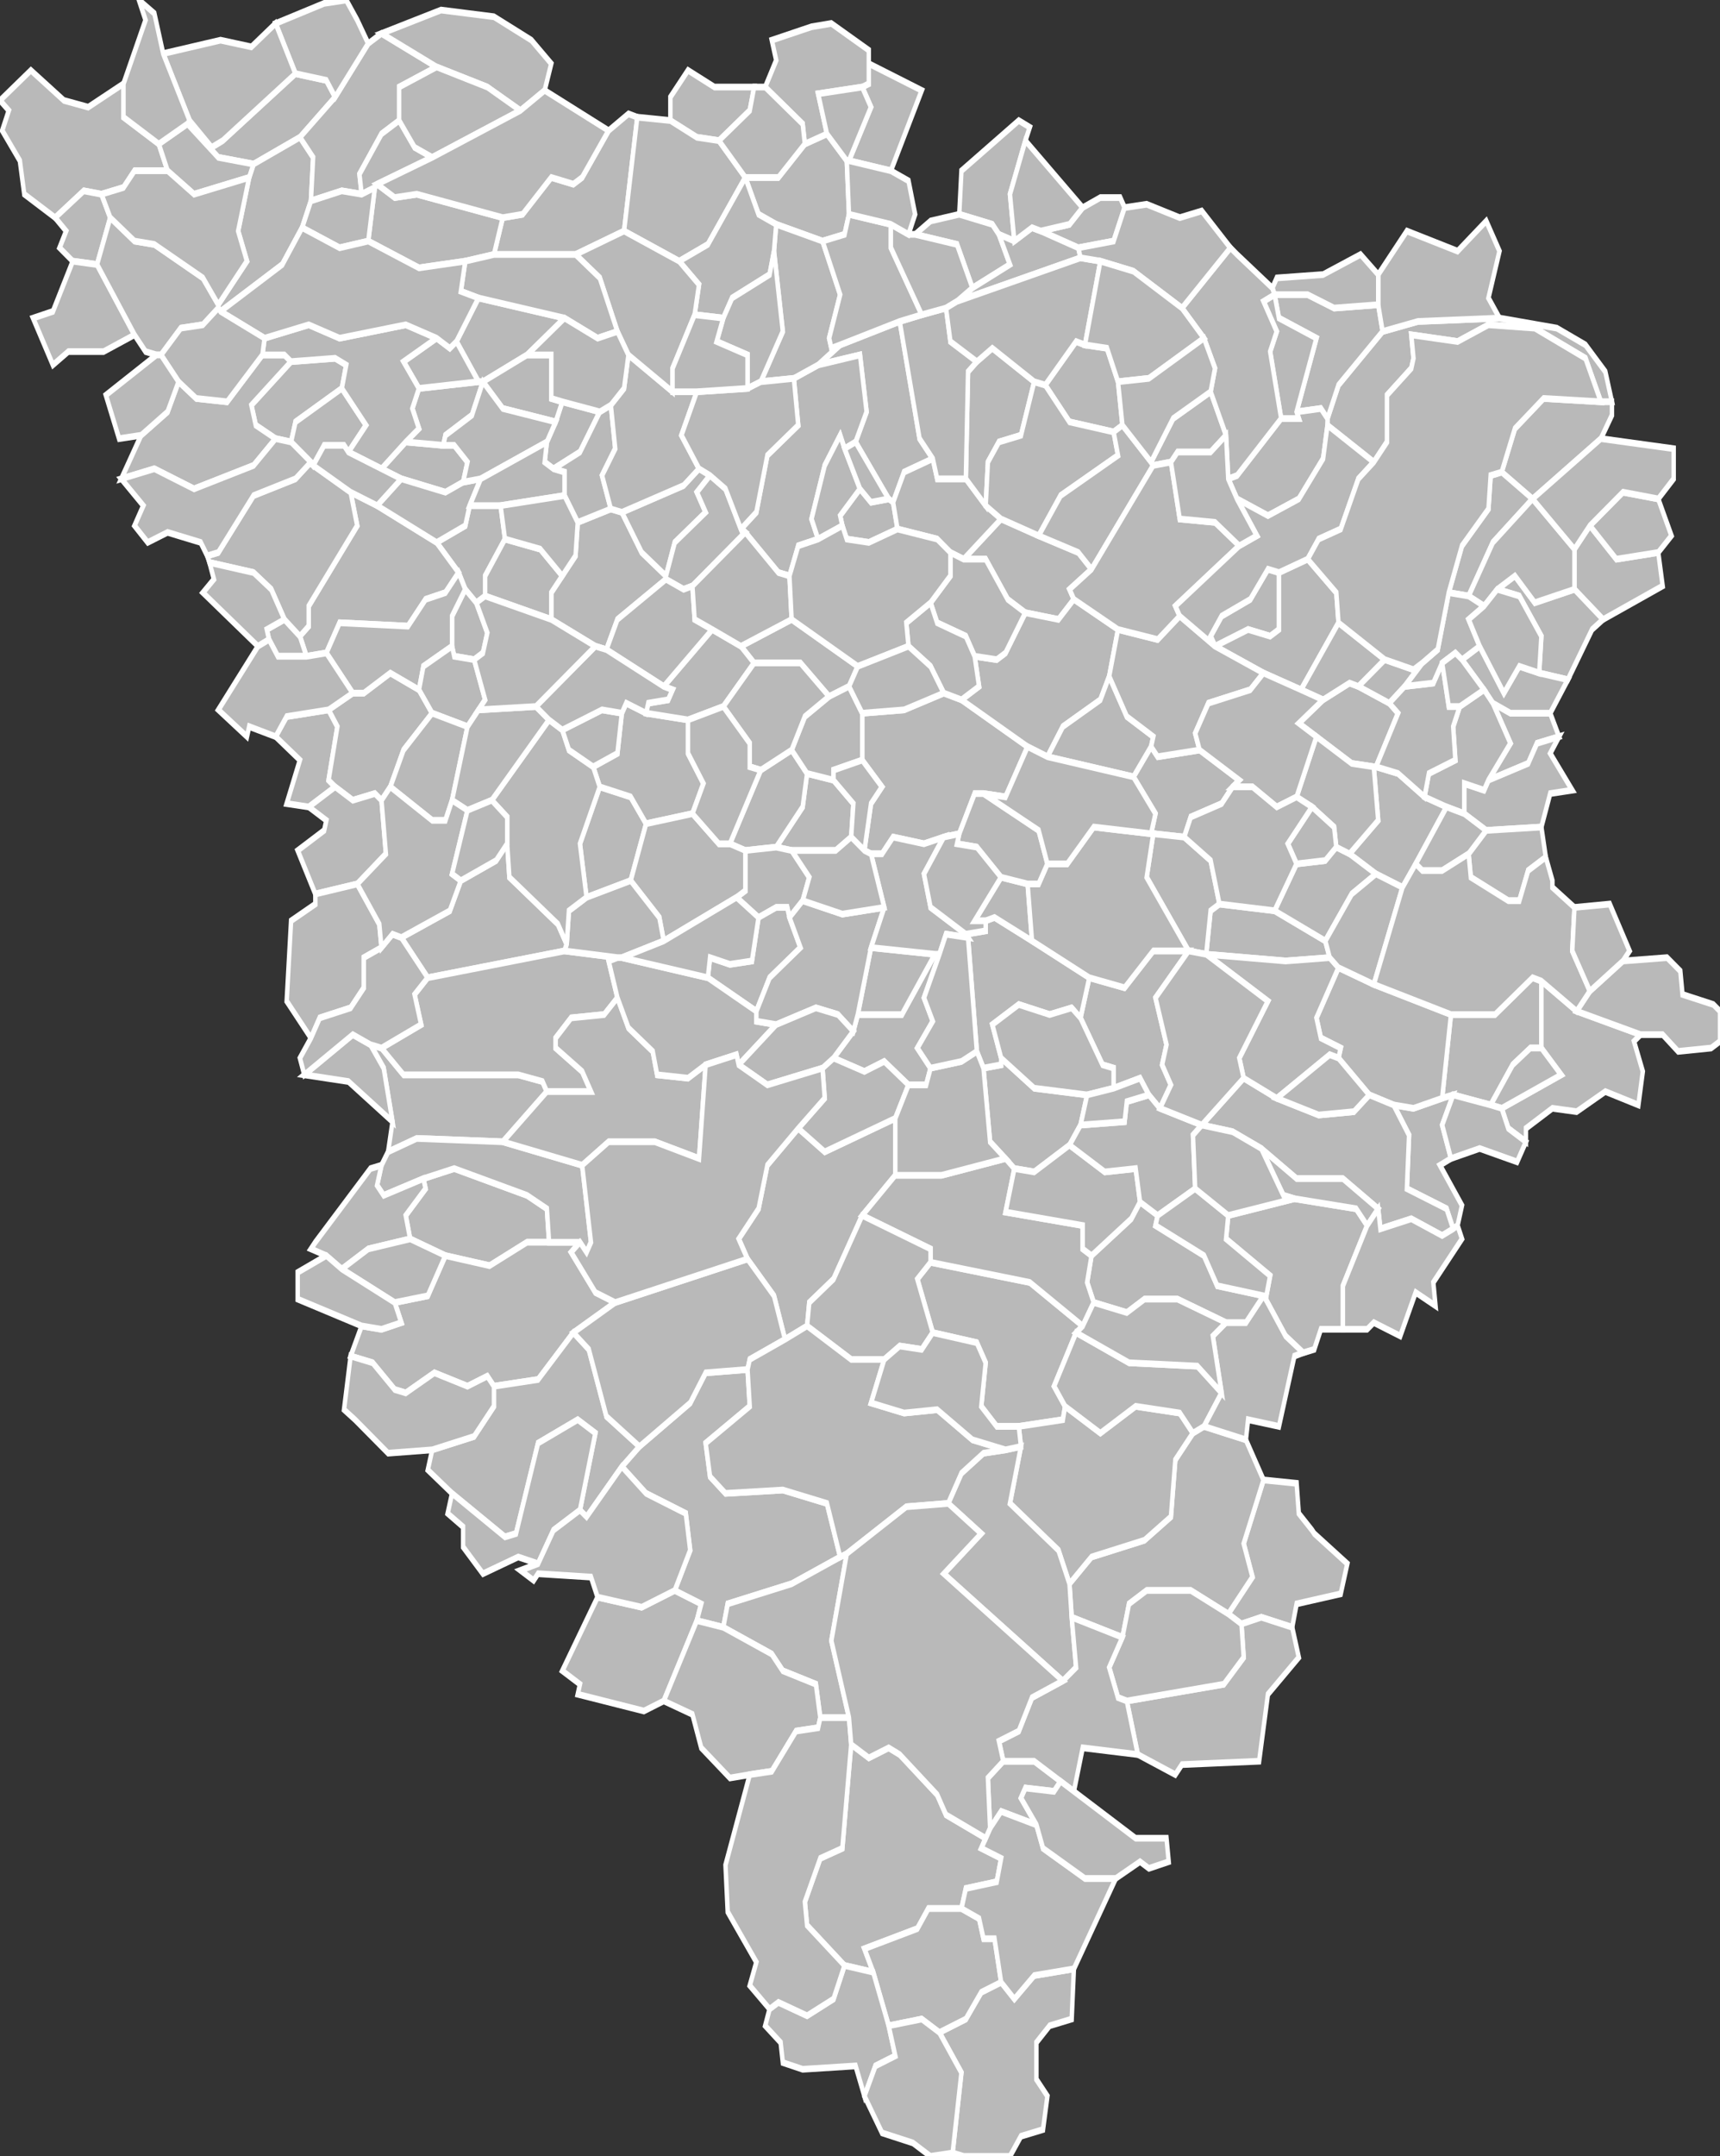 <?xml version="1.0" standalone="no"?>
<!DOCTYPE svg PUBLIC "-//W3C//DTD SVG 1.1//EN" 
  "http://www.w3.org/Graphics/SVG/1.1/DTD/svg11.dtd">
<svg width="1000" height="1253" viewBox="1.447 48.44 0.78 0.644"  preserveAspectRatio="none"
     xmlns="http://www.w3.org/2000/svg" version="1.1">

<rect x="1.447" y="48.44" width="0.78" height="0.644" fill="#333333" stroke="none"/>

<style type="text/css" >
<![CDATA[

.communes { 
	fill           : #b9b9b9;
	fill-opacity   : 1;
	stroke         : white;
	stroke-opacity : 1;
	stroke-width   : 0.002;
}

]]>
</style>

<g transform="translate(0,49.084) scale(1,-1) translate(0,-48.44)">

<g class="communes">

<polygon id="78003 ABLIS" points="1.843,48.495 1.83,48.497 1.813,48.509 1.812,48.516 1.819,48.529 1.829,48.532 1.833,48.563 1.841,48.559 1.85,48.562 1.855,48.56 1.872,48.548 1.876,48.542 1.894,48.535 1.892,48.532 1.901,48.529 1.899,48.522 1.885,48.52 1.883,48.514 1.868,48.514 1.863,48.508 1.839,48.502 1.843,48.495" />
<polygon id="78005 ACHERES" points="2.07,48.946 2.049,48.957 2.049,48.959 2.054,48.969 2.074,48.985 2.09,48.988 2.127,48.989 2.153,48.986 2.166,48.981 2.175,48.973 2.178,48.964 2.173,48.964 2.166,48.977 2.143,48.986 2.122,48.987 2.108,48.982 2.087,48.984 2.088,48.977 2.087,48.974 2.076,48.966 2.076,48.952 2.07,48.946" />
<polygon id="78006 ADAINVILLE" points="1.696,48.713 1.686,48.713 1.669,48.706 1.649,48.709 1.633,48.714 1.631,48.721 1.64,48.729 1.639,48.732 1.653,48.735 1.686,48.727 1.695,48.723 1.696,48.713" />
<polygon id="78007 AIGREMONT" points="1.998,48.891 1.996,48.894 2.001,48.9 2.014,48.905 2.022,48.914 2.027,48.913 2.027,48.896 2.023,48.894 2.013,48.896 1.998,48.891" />
<polygon id="78009 ALLAINVILLE" points="1.884,48.44 1.879,48.441 1.883,48.465 1.873,48.477 1.885,48.481 1.892,48.489 1.901,48.492 1.907,48.487 1.916,48.494 1.934,48.496 1.933,48.481 1.923,48.479 1.917,48.474 1.917,48.463 1.922,48.458 1.92,48.448 1.91,48.446 1.905,48.44 1.884,48.44" />
<polygon id="78010 LES ALLUETS-LE-ROI" points="1.934,48.905 1.927,48.899 1.912,48.901 1.904,48.905 1.894,48.917 1.884,48.917 1.901,48.929 1.918,48.924 1.936,48.919 1.942,48.914 1.932,48.908 1.934,48.905" />
<polygon id="78013 ANDELU" points="1.823,48.876 1.81,48.886 1.789,48.886 1.783,48.891 1.806,48.899 1.836,48.885 1.832,48.879 1.823,48.876" />
<polygon id="78015 ANDRESY" points="2.049,48.959 2.046,48.962 2.035,48.961 2.044,48.983 2.027,48.989 2.025,48.996 2.04,48.996 2.052,48.992 2.072,48.993 2.074,48.985 2.054,48.969 2.049,48.959" />
<polygon id="78020 ARNOUVILLE-LES-MANTES" points="1.722,48.89 1.717,48.891 1.697,48.899 1.697,48.907 1.702,48.912 1.708,48.918 1.709,48.928 1.724,48.932 1.729,48.931 1.738,48.919 1.749,48.912 1.749,48.911 1.727,48.899 1.722,48.89" />
<polygon id="78029 AUBERGENVILLE" points="1.852,48.934 1.85,48.935 1.835,48.952 1.84,48.961 1.837,48.978 1.818,48.975 1.828,48.981 1.855,48.988 1.864,48.953 1.87,48.947 1.857,48.943 1.852,48.934" />
<polygon id="78030 AUFFARGIS" points="1.909,48.658 1.899,48.658 1.892,48.664 1.894,48.677 1.89,48.683 1.87,48.686 1.863,48.702 1.869,48.707 1.914,48.701 1.938,48.688 1.935,48.686 1.925,48.67 1.93,48.664 1.929,48.66 1.909,48.658" />
<polygon id="78031 AUFFREVILLE-BRASSEUIL" points="1.698,48.944 1.694,48.946 1.695,48.952 1.699,48.958 1.702,48.964 1.719,48.961 1.71,48.949 1.698,48.944" />
<polygon id="78033 AULNAY-SUR-MAULDRE" points="1.854,48.926 1.841,48.922 1.831,48.923 1.829,48.927 1.828,48.93 1.837,48.938 1.842,48.934 1.85,48.935 1.852,48.934 1.854,48.926" />
<polygon id="78034 AUTEUIL" points="1.833,48.834 1.826,48.83 1.806,48.83 1.799,48.831 1.811,48.843 1.813,48.853 1.825,48.851 1.834,48.844 1.833,48.834" />
<polygon id="78036 AUTOUILLET" points="1.785,48.83 1.778,48.832 1.792,48.854 1.806,48.86 1.813,48.853 1.811,48.843 1.799,48.831 1.785,48.83" />
<polygon id="78043 BAILLY" points="2.083,48.819 2.071,48.823 2.059,48.829 2.072,48.839 2.07,48.855 2.071,48.855 2.081,48.853 2.093,48.846 2.103,48.843 2.089,48.826 2.083,48.819" />
<polygon id="78048 BAZAINVILLE" points="1.641,48.792 1.629,48.804 1.651,48.812 1.656,48.821 1.672,48.827 1.677,48.832 1.678,48.822 1.7,48.808 1.704,48.802 1.703,48.8 1.641,48.792" />
<polygon id="78049 BAZEMONT" points="1.884,48.917 1.878,48.919 1.872,48.923 1.854,48.926 1.852,48.934 1.857,48.943 1.87,48.947 1.872,48.941 1.885,48.941 1.894,48.933 1.901,48.929 1.884,48.917" />
<polygon id="78050 BAZOCHES-SUR-GUYONNE" points="1.859,48.76 1.848,48.767 1.839,48.764 1.825,48.768 1.834,48.776 1.836,48.781 1.856,48.781 1.871,48.799 1.873,48.799 1.866,48.786 1.87,48.779 1.863,48.771 1.869,48.765 1.867,48.76 1.859,48.76" />
<polygon id="78053 BEHOUST" points="1.713,48.816 1.71,48.832 1.719,48.849 1.733,48.846 1.74,48.838 1.733,48.821 1.713,48.816" />
<polygon id="78057 BENNECOURT" points="1.562,49.035 1.546,49.037 1.532,49.047 1.533,49.048 1.543,49.04 1.548,49.042 1.581,49.062 1.595,49.06 1.599,49.055 1.583,49.043 1.562,49.035" />
<polygon id="78062 BEYNES" points="1.875,48.834 1.866,48.832 1.852,48.834 1.847,48.829 1.842,48.829 1.839,48.83 1.842,48.844 1.847,48.849 1.838,48.857 1.838,48.871 1.857,48.872 1.875,48.877 1.883,48.875 1.913,48.861 1.903,48.846 1.893,48.847 1.889,48.847 1.882,48.835 1.875,48.834" />
<polygon id="78068 BLARU" points="1.472,49.019 1.458,49.026 1.456,49.036 1.448,49.045 1.451,49.051 1.447,49.054 1.461,49.063 1.476,49.054 1.487,49.052 1.503,49.059 1.503,49.049 1.519,49.041 1.523,49.033 1.508,49.033 1.503,49.028 1.493,49.026 1.485,49.027 1.472,49.019" />
<polygon id="78070 BOINVILLE-EN-MANTOIS" points="1.749,48.912 1.738,48.919 1.729,48.931 1.757,48.939 1.764,48.944 1.769,48.942 1.763,48.937 1.767,48.931 1.753,48.922 1.749,48.912" />
<polygon id="78071 BOINVILLE-LE-GAILLARD" points="1.873,48.477 1.865,48.481 1.85,48.479 1.843,48.495 1.839,48.502 1.863,48.508 1.868,48.514 1.883,48.514 1.891,48.511 1.893,48.505 1.898,48.505 1.901,48.492 1.892,48.489 1.885,48.481 1.873,48.477" />
<polygon id="78072 BOINVILLIERS" points="1.663,48.904 1.658,48.908 1.655,48.913 1.645,48.922 1.658,48.927 1.66,48.933 1.674,48.933 1.676,48.923 1.667,48.912 1.667,48.906 1.663,48.904" />
<polygon id="78073 BOIS-D'ARCY" points="2.05,48.798 2.03,48.797 1.994,48.799 1.996,48.812 2,48.814 2.025,48.812 2.048,48.803 2.05,48.798" />
<polygon id="78076 BOISSETS" points="1.587,48.843 1.577,48.844 1.583,48.857 1.572,48.864 1.577,48.87 1.596,48.872 1.6,48.867 1.596,48.851 1.599,48.849 1.587,48.843" />
<polygon id="78077 LA BOISSIERE-ECOLE" points="1.671,48.67 1.668,48.673 1.659,48.67 1.644,48.674 1.631,48.668 1.626,48.669 1.616,48.677 1.606,48.679 1.611,48.688 1.62,48.687 1.629,48.689 1.626,48.695 1.641,48.697 1.649,48.709 1.669,48.706 1.686,48.713 1.696,48.713 1.71,48.713 1.706,48.71 1.717,48.698 1.726,48.695 1.707,48.686 1.691,48.672 1.671,48.67" />
<polygon id="78082 BOISSY-MAUVOISIN" points="1.579,48.952 1.572,48.953 1.563,48.957 1.561,48.963 1.579,48.976 1.599,48.977 1.604,48.975 1.602,48.968 1.581,48.958 1.579,48.952" />
<polygon id="78084 BOISSY-SANS-AVOIR" points="1.791,48.81 1.781,48.816 1.785,48.818 1.785,48.83 1.799,48.831 1.806,48.83 1.814,48.822 1.811,48.815 1.805,48.81 1.804,48.813 1.799,48.813 1.791,48.81" />
<polygon id="78087 BONNELLES" points="2.033,48.598 2.019,48.601 2.01,48.599 2.004,48.602 2.015,48.613 2.011,48.623 2.02,48.642 2.035,48.641 2.036,48.632 2.042,48.627 2.043,48.626 2.058,48.617 2.055,48.608 2.035,48.605 2.033,48.598" />
<polygon id="78089 BONNIERES-SUR-SEINE" points="1.547,48.991 1.546,48.992 1.546,48.993 1.559,49.006 1.555,49.015 1.56,49.031 1.562,49.035 1.583,49.043 1.589,49.037 1.588,49.024 1.584,49.016 1.575,49.005 1.547,48.991" />
<polygon id="78090 BOUAFLE" points="1.894,48.933 1.885,48.941 1.886,48.973 1.89,48.976 1.897,48.98 1.916,48.97 1.91,48.954 1.9,48.952 1.895,48.946 1.894,48.933" />
<polygon id="78092 BOUGIVAL" points="2.122,48.851 2.132,48.862 2.124,48.874 2.132,48.871 2.15,48.871 2.154,48.864 2.144,48.862 2.14,48.856 2.122,48.851" />
<polygon id="78096 BOURDONNE" points="1.623,48.74 1.625,48.749 1.621,48.765 1.615,48.772 1.62,48.771 1.63,48.763 1.682,48.763 1.693,48.761 1.695,48.758 1.675,48.743 1.636,48.744 1.623,48.74" />
<polygon id="78104 BREUIL-BOIS-ROBERT" points="1.709,48.928 1.703,48.936 1.703,48.943 1.698,48.944 1.71,48.949 1.719,48.961 1.724,48.963 1.726,48.95 1.72,48.942 1.724,48.932 1.709,48.928" />
<polygon id="78107 BREVAL" points="1.572,48.953 1.562,48.945 1.535,48.938 1.517,48.944 1.502,48.941 1.502,48.941 1.511,48.954 1.523,48.961 1.528,48.97 1.536,48.965 1.55,48.964 1.566,48.978 1.576,48.978 1.579,48.976 1.561,48.963 1.563,48.957 1.572,48.953" />
<polygon id="78108 LES BREVIAIRES" points="1.803,48.684 1.798,48.697 1.786,48.708 1.782,48.714 1.791,48.723 1.795,48.736 1.809,48.747 1.821,48.74 1.853,48.75 1.853,48.733 1.838,48.721 1.825,48.702 1.814,48.695 1.813,48.688 1.803,48.684" />
<polygon id="78113 BRUEIL-EN-VEXIN" points="1.82,49.012 1.799,49.017 1.791,49.02 1.785,49.031 1.8,49.031 1.812,49.041 1.822,49.044 1.831,49.036 1.832,49.02 1.83,49.014 1.82,49.012" />
<polygon id="78117 BUC" points="2.123,48.754 2.106,48.757 2.101,48.756 2.105,48.781 2.125,48.781 2.142,48.792 2.146,48.791 2.146,48.771 2.141,48.771 2.133,48.766 2.123,48.754" />
<polygon id="78118 BUCHELAY" points="1.664,48.97 1.654,48.982 1.664,48.995 1.703,48.989 1.686,48.978 1.666,48.97 1.664,48.97" />
<polygon id="78120 BULLION" points="1.956,48.595 1.933,48.601 1.932,48.611 1.942,48.619 1.966,48.624 1.978,48.631 1.98,48.648 1.988,48.656 1.993,48.658 2.012,48.654 2.02,48.642 2.011,48.623 2.015,48.613 2.004,48.602 1.987,48.609 1.967,48.609 1.959,48.605 1.956,48.595" />
<polygon id="78123 CARRIERES-SOUS-POISSY" points="2.049,48.957 2.047,48.947 2.036,48.935 2.022,48.93 2.008,48.935 2.004,48.941 2.008,48.942 2.028,48.959 2.036,48.959 2.035,48.961 2.046,48.962 2.049,48.959 2.049,48.957" />
<polygon id="78124 CARRIERES-SUR-SEINE" points="2.174,48.899 2.161,48.908 2.161,48.92 2.168,48.927 2.18,48.917 2.199,48.919 2.201,48.909 2.174,48.899" />
<polygon id="78125 LA CELLE-LES-BORDES" points="1.932,48.611 1.927,48.621 1.905,48.635 1.91,48.652 1.909,48.658 1.929,48.66 1.93,48.664 1.946,48.656 1.962,48.664 1.982,48.662 1.988,48.656 1.98,48.648 1.978,48.631 1.966,48.624 1.942,48.619 1.932,48.611" />
<polygon id="78126 LA CELLE-SAINT-CLOUD" points="2.121,48.836 2.111,48.841 2.111,48.85 2.12,48.848 2.122,48.851 2.14,48.856 2.144,48.862 2.154,48.864 2.15,48.859 2.16,48.848 2.15,48.847 2.146,48.837 2.121,48.836" />
<polygon id="78128 CERNAY-LA-VILLE" points="1.988,48.656 1.982,48.662 1.962,48.664 1.946,48.656 1.93,48.664 1.925,48.67 1.935,48.686 1.959,48.677 1.99,48.676 2.001,48.668 1.993,48.658 1.988,48.656" />
<polygon id="78133 CHAMBOURCY" points="2.037,48.878 2.02,48.883 1.998,48.891 2.013,48.896 2.023,48.894 2.027,48.896 2.027,48.913 2.04,48.917 2.053,48.907 2.054,48.898 2.037,48.878" />
<polygon id="78138 CHANTELOUP-LES-VIGNES" points="2.035,48.961 2.036,48.959 2.028,48.959 2.023,48.979 2.026,48.985 2.02,48.994 2.025,48.996 2.027,48.989 2.044,48.983 2.035,48.961" />
<polygon id="78140 CHAPET" points="1.952,48.955 1.932,48.958 1.921,48.969 1.935,48.982 1.939,48.981 1.949,48.98 1.954,48.97 1.956,48.957 1.952,48.955" />
<polygon id="78143 CHATEAUFORT" points="2.106,48.717 2.103,48.723 2.085,48.729 2.086,48.745 2.079,48.754 2.088,48.753 2.101,48.756 2.106,48.757 2.101,48.748 2.105,48.738 2.1,48.736 2.11,48.724 2.108,48.718 2.106,48.717" />
<polygon id="78146 CHATOU" points="2.158,48.881 2.145,48.883 2.146,48.894 2.136,48.906 2.126,48.908 2.134,48.912 2.143,48.904 2.161,48.908 2.174,48.899 2.169,48.896 2.158,48.881" />
<polygon id="78147 CHAUFOUR-LES-BONNIERES" points="1.491,49.005 1.48,49.006 1.474,49.01 1.477,49.015 1.472,49.019 1.485,49.027 1.493,49.026 1.497,49.019 1.491,49.005" />
<polygon id="78152 CHAVENAY" points="1.984,48.834 1.97,48.835 1.969,48.835 1.971,48.841 1.961,48.852 1.969,48.861 1.972,48.858 1.991,48.86 2.009,48.851 2.006,48.849 2.001,48.844 1.987,48.84 1.984,48.834" />
<polygon id="78158 LE CHESNAY" points="2.148,48.828 2.14,48.824 2.136,48.815 2.131,48.815 2.114,48.822 2.113,48.829 2.121,48.836 2.146,48.837 2.148,48.828" />
<polygon id="78160 CHEVREUSE" points="2.038,48.68 2.03,48.685 2.021,48.696 2.023,48.703 2.003,48.714 2.004,48.721 2.034,48.726 2.062,48.723 2.067,48.718 2.056,48.7 2.056,48.687 2.046,48.687 2.043,48.681 2.038,48.68" />
<polygon id="78162 CHOISEL" points="2.012,48.654 1.993,48.658 2.001,48.668 1.997,48.685 2.003,48.689 2.012,48.689 2.02,48.697 2.021,48.696 2.03,48.685 2.038,48.68 2.034,48.679 2.029,48.664 2.027,48.658 2.013,48.66 2.012,48.654" />
<polygon id="78163 CIVRY-LA-FORET" points="1.62,48.845 1.617,48.847 1.607,48.845 1.599,48.849 1.596,48.851 1.6,48.867 1.596,48.872 1.607,48.877 1.612,48.877 1.624,48.883 1.637,48.878 1.643,48.871 1.63,48.86 1.624,48.849 1.62,48.845" />
<polygon id="78164 CLAIREFONTAINE-EN-YVELINES" points="1.929,48.582 1.875,48.614 1.892,48.626 1.877,48.635 1.883,48.644 1.893,48.65 1.903,48.651 1.91,48.652 1.905,48.635 1.927,48.621 1.932,48.611 1.933,48.601 1.935,48.586 1.929,48.582" />
<polygon id="78165 LES CLAYES-SOUS-BOIS" points="1.994,48.799 1.986,48.8 1.967,48.822 1.97,48.835 1.984,48.834 1.996,48.827 2,48.814 1.996,48.812 1.994,48.799" />
<polygon id="78168 COIGNIERES" points="1.932,48.742 1.916,48.734 1.907,48.735 1.903,48.738 1.896,48.743 1.893,48.765 1.901,48.766 1.901,48.768 1.916,48.759 1.94,48.757 1.937,48.748 1.932,48.742" />
<polygon id="78171 CONDE-SUR-VESGRE" points="1.711,48.736 1.715,48.713 1.713,48.71 1.71,48.713 1.696,48.713 1.695,48.723 1.686,48.727 1.653,48.735 1.639,48.732 1.621,48.727 1.618,48.73 1.62,48.736 1.623,48.74 1.636,48.744 1.675,48.743 1.711,48.736" />
<polygon id="78172 CONFLANS-SAINTE-HONORINE" points="2.074,48.985 2.072,48.993 2.072,49.002 2.085,49.015 2.108,49.009 2.121,49.018 2.127,49.009 2.122,48.995 2.127,48.989 2.09,48.988 2.074,48.985" />
<polygon id="78185 COURGENT" points="1.662,48.887 1.653,48.888 1.652,48.891 1.652,48.9 1.658,48.908 1.663,48.904 1.668,48.895 1.666,48.889 1.662,48.887" />
<polygon id="78188 CRAVENT" points="1.471,48.975 1.462,48.989 1.471,48.991 1.48,49.006 1.491,49.005 1.508,48.984 1.494,48.979 1.478,48.979 1.471,48.975" />
<polygon id="78189 CRESPIERES" points="1.922,48.858 1.913,48.861 1.883,48.875 1.891,48.879 1.889,48.888 1.899,48.887 1.903,48.889 1.912,48.901 1.927,48.899 1.934,48.905 1.954,48.896 1.95,48.882 1.946,48.875 1.929,48.867 1.922,48.858" />
<polygon id="78190 CROISSY-SUR-SEINE" points="2.15,48.871 2.132,48.871 2.124,48.874 2.12,48.878 2.11,48.887 2.118,48.891 2.129,48.877 2.136,48.885 2.145,48.883 2.158,48.881 2.15,48.871" />
<polygon id="78192 DAMMARTIN-EN-SERVE" points="1.586,48.888 1.583,48.894 1.587,48.897 1.587,48.903 1.609,48.927 1.606,48.937 1.618,48.933 1.645,48.922 1.655,48.913 1.649,48.907 1.64,48.905 1.632,48.897 1.601,48.898 1.595,48.889 1.586,48.888" />
<polygon id="78193 DAMPIERRE-EN-YVELINES" points="2.003,48.689 1.981,48.696 1.966,48.696 1.958,48.692 1.943,48.695 1.94,48.701 1.942,48.709 1.96,48.72 1.964,48.725 1.972,48.721 1.971,48.718 1.993,48.709 1.999,48.7 2.02,48.697 2.012,48.689 2.003,48.689" />
<polygon id="78194 DANNEMARIE" points="1.625,48.749 1.605,48.761 1.585,48.763 1.607,48.775 1.615,48.772 1.621,48.765 1.625,48.749" />
<polygon id="78196 DAVRON" points="1.961,48.852 1.922,48.858 1.929,48.867 1.946,48.875 1.95,48.882 1.958,48.87 1.97,48.864 1.969,48.861 1.961,48.852" />
<polygon id="78202 DROCOURT" points="1.773,49.042 1.763,49.043 1.751,49.048 1.751,49.055 1.759,49.063 1.771,49.058 1.789,49.058 1.787,49.051 1.773,49.042" />
<polygon id="78206 ECQUEVILLY" points="1.918,48.924 1.901,48.929 1.894,48.933 1.895,48.946 1.9,48.952 1.91,48.954 1.916,48.97 1.921,48.969 1.932,48.958 1.952,48.955 1.954,48.948 1.928,48.936 1.918,48.924" />
<polygon id="78208 ELANCOURT" points="1.973,48.753 1.968,48.757 1.964,48.762 1.952,48.759 1.952,48.765 1.947,48.766 1.937,48.78 1.941,48.792 1.957,48.789 1.97,48.8 1.986,48.8 1.971,48.786 1.976,48.772 1.974,48.766 1.978,48.76 1.973,48.753" />
<polygon id="78209 EMANCE" points="1.748,48.576 1.739,48.573 1.709,48.578 1.71,48.581 1.702,48.585 1.718,48.607 1.738,48.604 1.753,48.609 1.765,48.605 1.763,48.6 1.748,48.576" />
<polygon id="78217 EPONE" points="1.805,48.912 1.8,48.913 1.785,48.925 1.783,48.926 1.79,48.931 1.795,48.948 1.809,48.957 1.807,48.971 1.818,48.975 1.837,48.978 1.84,48.961 1.835,48.952 1.83,48.95 1.828,48.954 1.821,48.945 1.815,48.929 1.818,48.923 1.809,48.921 1.805,48.912" />
<polygon id="78220 LES ESSARTS-LE-ROI" points="1.938,48.688 1.914,48.701 1.869,48.707 1.869,48.711 1.838,48.721 1.853,48.733 1.874,48.733 1.903,48.738 1.907,48.735 1.903,48.722 1.938,48.718 1.938,48.711 1.942,48.709 1.94,48.701 1.943,48.695 1.938,48.688" />
<polygon id="78224 L'ETANG-LA-VILLE" points="2.071,48.855 2.07,48.855 2.06,48.856 2.044,48.864 2.036,48.868 2.047,48.875 2.059,48.88 2.063,48.879 2.077,48.874 2.081,48.871 2.071,48.855" />
<polygon id="78227 EVECQUEMONT" points="1.936,49.01 1.919,49.015 1.932,49.017 1.938,49.022 1.946,49.025 1.955,49.025 1.957,49.022 1.952,49.012 1.936,49.01" />
<polygon id="78230 LA FALAISE" points="1.818,48.923 1.815,48.929 1.821,48.945 1.828,48.954 1.83,48.95 1.837,48.938 1.828,48.93 1.829,48.927 1.818,48.923" />
<polygon id="78231 FAVRIEUX" points="1.657,48.94 1.649,48.937 1.629,48.941 1.62,48.944 1.631,48.952 1.648,48.951 1.653,48.951 1.659,48.946 1.657,48.94" />
<polygon id="78233 FEUCHEROLLES" points="1.991,48.86 1.972,48.858 1.969,48.861 1.97,48.864 1.958,48.87 1.95,48.882 1.954,48.896 1.972,48.893 1.982,48.9 1.998,48.891 2.02,48.883 2.014,48.878 1.995,48.874 1.989,48.865 1.991,48.86" />
<polygon id="78234 FLACOURT" points="1.645,48.922 1.618,48.933 1.629,48.941 1.649,48.937 1.657,48.94 1.665,48.941 1.66,48.933 1.658,48.927 1.645,48.922" />
<polygon id="78236 FLEXANVILLE" points="1.74,48.838 1.733,48.846 1.719,48.849 1.716,48.855 1.727,48.859 1.729,48.871 1.731,48.874 1.74,48.871 1.759,48.869 1.759,48.859 1.766,48.85 1.761,48.841 1.74,48.838" />
<polygon id="78237 FLINS-NEUVE-EGLISE" points="1.586,48.888 1.573,48.888 1.569,48.893 1.568,48.896 1.576,48.899 1.583,48.894 1.586,48.888" />
<polygon id="78238 FLINS-SUR-SEINE" points="1.885,48.941 1.872,48.941 1.87,48.947 1.864,48.953 1.855,48.988 1.865,48.99 1.876,48.992 1.878,48.982 1.89,48.976 1.886,48.973 1.885,48.941" />
<polygon id="78239 FOLLAINVILLE-DENNEMONT" points="1.708,49.008 1.671,49.008 1.675,49.019 1.684,49.02 1.697,49.031 1.707,49.029 1.711,49.031 1.723,49.045 1.732,49.05 1.736,49.049 1.73,49.015 1.708,49.008" />
<polygon id="78242 FONTENAY-LE-FLEURY" points="2.048,48.803 2.025,48.812 2.035,48.826 2.048,48.827 2.053,48.831 2.059,48.829 2.071,48.823 2.06,48.817 2.048,48.803" />
<polygon id="78245 FONTENAY-MAUVOISIN" points="1.648,48.951 1.631,48.952 1.637,48.956 1.634,48.962 1.637,48.968 1.664,48.97 1.666,48.97 1.666,48.97 1.661,48.96 1.649,48.954 1.648,48.951" />
<polygon id="78246 FONTENAY-SAINT-PERE" points="1.755,49.006 1.73,49.015 1.736,49.049 1.751,49.048 1.763,49.043 1.773,49.042 1.785,49.031 1.768,49.011 1.755,49.006" />
<polygon id="78251 FOURQUEUX" points="2.047,48.875 2.037,48.878 2.054,48.898 2.075,48.887 2.063,48.879 2.059,48.88 2.047,48.875" />
<polygon id="78255 FRENEUSE" points="1.588,49.024 1.589,49.037 1.583,49.043 1.599,49.055 1.614,49.071 1.62,49.074 1.645,49.064 1.628,49.058 1.628,49.048 1.62,49.044 1.61,49.032 1.611,49.026 1.602,49.027 1.588,49.024" />
<polygon id="78261 GAILLON-SUR-MONTCIENT" points="1.907,49.012 1.9,49.014 1.897,49.017 1.882,49.02 1.883,49.033 1.909,49.048 1.914,49.046 1.912,49.042 1.905,49.026 1.907,49.012" />
<polygon id="78262 GALLUIS" points="1.79,48.782 1.768,48.792 1.769,48.798 1.778,48.796 1.788,48.797 1.791,48.81 1.799,48.813 1.804,48.813 1.805,48.81 1.81,48.801 1.796,48.792 1.79,48.782" />
<polygon id="78263 GAMBAIS" points="1.727,48.786 1.721,48.781 1.706,48.78 1.699,48.774 1.699,48.771 1.711,48.764 1.715,48.758 1.695,48.758 1.693,48.761 1.682,48.763 1.63,48.763 1.62,48.771 1.638,48.778 1.635,48.787 1.641,48.792 1.703,48.8 1.727,48.798 1.723,48.797 1.727,48.786" />
<polygon id="78264 GAMBAISEUIL" points="1.711,48.736 1.675,48.743 1.695,48.758 1.715,48.758 1.711,48.764 1.699,48.771 1.699,48.774 1.706,48.78 1.721,48.781 1.727,48.786 1.732,48.777 1.743,48.77 1.745,48.763 1.759,48.762 1.767,48.766 1.764,48.738 1.744,48.743 1.723,48.743 1.711,48.736" />
<polygon id="78265 GARANCIERES" points="1.748,48.803 1.746,48.81 1.733,48.821 1.74,48.838 1.761,48.841 1.773,48.832 1.778,48.832 1.785,48.83 1.785,48.818 1.781,48.816 1.748,48.803" />
<polygon id="78267 GARGENVILLE" points="1.792,48.97 1.802,48.985 1.798,49.009 1.799,49.017 1.82,49.012 1.828,48.996 1.823,48.983 1.824,48.98 1.828,48.981 1.818,48.975 1.807,48.971 1.792,48.97" />
<polygon id="78269 GAZERAN" points="1.775,48.598 1.763,48.6 1.765,48.605 1.753,48.609 1.76,48.621 1.758,48.632 1.74,48.638 1.729,48.646 1.737,48.652 1.76,48.665 1.767,48.674 1.786,48.675 1.787,48.664 1.767,48.653 1.769,48.643 1.776,48.638 1.802,48.639 1.822,48.635 1.828,48.619 1.806,48.611 1.777,48.605 1.775,48.598" />
<polygon id="78276 GOMMECOURT" points="1.599,49.055 1.595,49.06 1.581,49.062 1.572,49.077 1.594,49.083 1.604,49.084 1.609,49.078 1.614,49.071 1.599,49.055" />
<polygon id="78278 GOUPILLIERES" points="1.759,48.869 1.74,48.871 1.741,48.874 1.75,48.875 1.752,48.878 1.748,48.879 1.77,48.896 1.783,48.891 1.789,48.886 1.775,48.873 1.759,48.869" />
<polygon id="78281 GOUSSONVILLE" points="1.761,48.909 1.757,48.908 1.749,48.911 1.749,48.912 1.753,48.922 1.767,48.931 1.763,48.937 1.769,48.942 1.776,48.938 1.783,48.926 1.785,48.925 1.761,48.909" />
<polygon id="78283 GRANDCHAMP" points="1.602,48.705 1.595,48.709 1.588,48.711 1.59,48.713 1.615,48.735 1.62,48.736 1.618,48.73 1.621,48.727 1.639,48.732 1.64,48.729 1.631,48.721 1.633,48.714 1.614,48.711 1.602,48.705" />
<polygon id="78285 GRESSEY" points="1.59,48.817 1.582,48.83 1.594,48.836 1.595,48.839 1.587,48.843 1.599,48.849 1.607,48.845 1.617,48.847 1.62,48.845 1.622,48.829 1.609,48.82 1.59,48.817" />
<polygon id="78289 GROSROUVRE" points="1.767,48.766 1.759,48.762 1.745,48.763 1.743,48.77 1.732,48.777 1.727,48.786 1.723,48.797 1.727,48.798 1.729,48.798 1.768,48.792 1.79,48.782 1.79,48.779 1.799,48.778 1.782,48.766 1.781,48.769 1.767,48.766" />
<polygon id="78290 GUERNES" points="1.658,49.006 1.637,49.004 1.614,49.012 1.617,49.028 1.618,49.029 1.626,49.025 1.636,49.026 1.675,49.019 1.671,49.008 1.658,49.006" />
<polygon id="78291 GUERVILLE" points="1.729,48.931 1.724,48.932 1.72,48.942 1.726,48.95 1.724,48.963 1.73,48.968 1.732,48.978 1.752,48.967 1.763,48.967 1.756,48.954 1.764,48.944 1.757,48.939 1.729,48.931" />
<polygon id="78296 GUITRANCOURT" points="1.775,48.989 1.762,48.99 1.764,48.999 1.755,49.006 1.768,49.011 1.785,49.031 1.791,49.02 1.799,49.017 1.798,49.009 1.796,49.002 1.779,48.995 1.775,48.989" />
<polygon id="78297 GUYANCOURT" points="2.101,48.756 2.088,48.753 2.079,48.754 2.068,48.757 2.054,48.768 2.055,48.771 2.046,48.774 2.044,48.78 2.054,48.795 2.07,48.79 2.105,48.781 2.101,48.756" />
<polygon id="78299 HARDRICOURT" points="1.888,48.998 1.881,49.011 1.862,49.014 1.869,49.018 1.882,49.02 1.897,49.017 1.9,49.014 1.905,49.005 1.888,48.998" />
<polygon id="78300 HARGEVILLE" points="1.748,48.879 1.722,48.89 1.727,48.899 1.749,48.911 1.757,48.908 1.761,48.909 1.762,48.899 1.77,48.896 1.748,48.879" />
<polygon id="78302 LA HAUTEVILLE" points="1.626,48.695 1.602,48.705 1.614,48.711 1.633,48.714 1.649,48.709 1.641,48.697 1.626,48.695" />
<polygon id="78305 HERBEVILLE" points="1.912,48.901 1.903,48.889 1.899,48.887 1.889,48.888 1.885,48.894 1.872,48.898 1.869,48.904 1.878,48.912 1.878,48.919 1.884,48.917 1.894,48.917 1.904,48.905 1.912,48.901" />
<polygon id="78307 HERMERAY" points="1.71,48.633 1.717,48.656 1.709,48.66 1.691,48.653 1.681,48.626 1.676,48.625 1.652,48.638 1.641,48.645 1.643,48.651 1.662,48.655 1.671,48.664 1.671,48.67 1.691,48.672 1.707,48.686 1.714,48.681 1.722,48.661 1.737,48.652 1.729,48.646 1.713,48.631 1.71,48.633" />
<polygon id="78310 HOUDAN" points="1.588,48.774 1.577,48.785 1.579,48.809 1.59,48.814 1.59,48.817 1.609,48.82 1.619,48.808 1.62,48.801 1.612,48.798 1.612,48.789 1.606,48.783 1.592,48.78 1.588,48.774" />
<polygon id="78311 HOUILLES" points="2.199,48.919 2.18,48.917 2.168,48.927 2.183,48.937 2.199,48.935 2.205,48.924 2.199,48.919" />
<polygon id="78314 ISSOU" points="1.786,48.968 1.786,48.978 1.772,48.982 1.775,48.989 1.779,48.995 1.796,49.002 1.798,49.009 1.802,48.985 1.792,48.97 1.786,48.968" />
<polygon id="78317 JAMBVILLE" points="1.851,49.033 1.832,49.036 1.842,49.052 1.838,49.058 1.841,49.059 1.841,49.065 1.865,49.057 1.851,49.033" />
<polygon id="78320 JEUFOSSE" points="1.56,49.031 1.535,49.026 1.523,49.033 1.519,49.041 1.532,49.047 1.546,49.037 1.562,49.035 1.56,49.031" />
<polygon id="78321 JOUARS-PONTCHARTRAIN" points="1.893,48.765 1.89,48.77 1.886,48.804 1.885,48.805 1.894,48.806 1.894,48.809 1.898,48.81 1.915,48.803 1.941,48.792 1.937,48.78 1.933,48.783 1.923,48.781 1.909,48.784 1.897,48.778 1.901,48.768 1.901,48.766 1.893,48.765" />
<polygon id="78322 JOUY-EN-JOSAS" points="2.139,48.743 2.131,48.747 2.128,48.753 2.155,48.763 2.146,48.771 2.146,48.791 2.162,48.782 2.191,48.775 2.188,48.773 2.192,48.764 2.19,48.754 2.175,48.758 2.162,48.752 2.151,48.753 2.139,48.747 2.139,48.743" />
<polygon id="78324 JOUY-MAUVOISIN" points="1.637,48.968 1.63,48.976 1.645,48.983 1.651,48.98 1.654,48.982 1.664,48.97 1.637,48.968" />
<polygon id="78325 JUMEAUVILLE" points="1.783,48.891 1.77,48.896 1.762,48.899 1.761,48.909 1.785,48.925 1.8,48.913 1.805,48.912 1.806,48.899 1.783,48.891" />
<polygon id="78327 JUZIERS" points="1.828,48.981 1.824,48.98 1.823,48.983 1.828,48.996 1.82,49.012 1.83,49.014 1.832,49.02 1.851,49.017 1.851,49.01 1.865,48.99 1.855,48.988 1.828,48.981" />
<polygon id="78329 LAINVILLE-EN-VEXIN" points="1.812,49.041 1.811,49.047 1.794,49.058 1.799,49.066 1.797,49.072 1.815,49.076 1.824,49.077 1.841,49.069 1.841,49.065 1.841,49.059 1.838,49.058 1.818,49.056 1.822,49.044 1.812,49.041" />
<polygon id="78334 LEVIS-SAINT-NOM" points="1.942,48.709 1.938,48.711 1.938,48.718 1.903,48.722 1.907,48.735 1.916,48.734 1.932,48.742 1.948,48.734 1.962,48.735 1.964,48.725 1.96,48.72 1.942,48.709" />
<polygon id="78335 LIMAY" points="1.752,48.967 1.732,48.978 1.727,48.985 1.719,49.001 1.708,49.008 1.73,49.015 1.755,49.006 1.764,48.999 1.762,48.99 1.752,48.974 1.752,48.967" />
<polygon id="78337 LIMETZ-VILLEZ" points="1.581,49.062 1.548,49.042 1.543,49.04 1.533,49.048 1.521,49.068 1.547,49.072 1.561,49.07 1.572,49.077 1.581,49.062" />
<polygon id="78343 LES LOGES-EN-JOSAS" points="2.128,48.753 2.123,48.754 2.133,48.766 2.141,48.771 2.146,48.771 2.155,48.763 2.128,48.753" />
<polygon id="78344 LOMMOYE" points="1.52,48.978 1.518,48.978 1.513,48.979 1.508,48.984 1.491,49.005 1.497,49.019 1.508,49.012 1.517,49.011 1.539,49.001 1.546,48.993 1.546,48.992 1.539,48.987 1.529,48.986 1.52,48.978" />
<polygon id="78346 LONGNES" points="1.583,48.894 1.576,48.899 1.57,48.908 1.562,48.913 1.542,48.916 1.541,48.918 1.546,48.919 1.562,48.936 1.581,48.941 1.588,48.946 1.589,48.945 1.606,48.937 1.609,48.927 1.587,48.903 1.587,48.897 1.583,48.894" />
<polygon id="78349 LONGVILLIERS" points="2.018,48.558 1.983,48.557 1.98,48.554 1.963,48.56 1.958,48.576 2.002,48.581 2.011,48.589 2.01,48.599 2.019,48.601 2.033,48.598 2.036,48.589 2.022,48.578 2.018,48.558" />
<polygon id="78350 LOUVECIENNES" points="2.111,48.841 2.103,48.843 2.093,48.846 2.095,48.853 2.107,48.857 2.106,48.867 2.109,48.873 2.12,48.878 2.124,48.874 2.132,48.862 2.122,48.851 2.12,48.848 2.111,48.85 2.111,48.841" />
<polygon id="78354 MAGNANVILLE" points="1.699,48.958 1.675,48.962 1.666,48.97 1.666,48.97 1.686,48.978 1.697,48.978 1.697,48.965 1.702,48.964 1.699,48.958" />
<polygon id="78356 MAGNY-LES-HAMEAUX" points="2.106,48.717 2.101,48.715 2.087,48.72 2.073,48.717 2.072,48.723 2.056,48.732 2.035,48.732 2.019,48.741 2.006,48.746 1.992,48.748 2.011,48.762 2.026,48.756 2.045,48.751 2.061,48.752 2.068,48.757 2.079,48.754 2.086,48.745 2.085,48.729 2.103,48.723 2.106,48.717" />
<polygon id="78358 MAISONS-LAFFITTE" points="2.142,48.935 2.128,48.943 2.134,48.956 2.147,48.965 2.173,48.964 2.178,48.964 2.178,48.96 2.173,48.953 2.142,48.935" />
<polygon id="78361 MANTES-LA-JOLIE" points="1.727,48.985 1.718,48.983 1.703,48.989 1.664,48.995 1.656,48.997 1.658,49.006 1.671,49.008 1.708,49.008 1.719,49.001 1.727,48.985" />
<polygon id="78362 MANTES-LA-VILLE" points="1.719,48.961 1.702,48.964 1.697,48.965 1.697,48.978 1.686,48.978 1.703,48.989 1.718,48.983 1.727,48.985 1.732,48.978 1.73,48.968 1.724,48.963 1.719,48.961" />
<polygon id="78364 MARCQ" points="1.825,48.851 1.813,48.853 1.806,48.86 1.812,48.87 1.823,48.876 1.832,48.879 1.838,48.871 1.838,48.857 1.825,48.854 1.825,48.851" />
<polygon id="78366 MAREIL-LE-GUYON" points="1.871,48.799 1.856,48.781 1.836,48.781 1.842,48.801 1.871,48.799" />
<polygon id="78367 MAREIL-MARLY" points="2.077,48.874 2.063,48.879 2.075,48.887 2.088,48.884 2.092,48.886 2.084,48.879 2.077,48.874" />
<polygon id="78368 MAREIL-SUR-MAULDRE" points="1.883,48.875 1.875,48.877 1.869,48.885 1.859,48.891 1.858,48.898 1.869,48.904 1.872,48.898 1.885,48.894 1.889,48.888 1.891,48.879 1.883,48.875" />
<polygon id="78372 MARLY-LE-ROI" points="2.093,48.846 2.081,48.853 2.071,48.855 2.081,48.871 2.077,48.874 2.084,48.879 2.097,48.88 2.101,48.886 2.104,48.873 2.109,48.873 2.106,48.867 2.107,48.857 2.095,48.853 2.093,48.846" />
<polygon id="78380 MAULE" points="1.836,48.885 1.806,48.899 1.805,48.912 1.809,48.921 1.818,48.923 1.829,48.927 1.831,48.923 1.841,48.922 1.854,48.926 1.872,48.923 1.878,48.919 1.878,48.912 1.869,48.904 1.858,48.898 1.859,48.891 1.836,48.885" />
<polygon id="78381 MAULETTE" points="1.585,48.763 1.583,48.768 1.588,48.774 1.592,48.78 1.606,48.783 1.612,48.789 1.612,48.798 1.62,48.801 1.625,48.805 1.629,48.804 1.641,48.792 1.635,48.787 1.638,48.778 1.62,48.771 1.615,48.772 1.607,48.775 1.585,48.763" />
<polygon id="78382 MAURECOURT" points="2.072,48.993 2.052,48.992 2.04,48.996 2.025,48.996 2.024,48.998 2.026,49.001 2.047,49.002 2.064,49.008 2.072,49.002 2.072,48.993" />
<polygon id="78383 MAUREPAS" points="1.94,48.757 1.916,48.759 1.901,48.768 1.897,48.778 1.909,48.784 1.923,48.781 1.933,48.783 1.937,48.78 1.947,48.766 1.952,48.765 1.952,48.759 1.94,48.757" />
<polygon id="78384 MEDAN" points="1.97,48.945 1.969,48.946 1.979,48.959 1.996,48.967 2.003,48.954 1.996,48.949 1.981,48.949 1.978,48.946 1.97,48.945" />
<polygon id="78385 MENERVILLE" points="1.589,48.945 1.588,48.946 1.579,48.952 1.581,48.958 1.602,48.968 1.613,48.957 1.605,48.949 1.603,48.951 1.594,48.951 1.589,48.945" />
<polygon id="78389 MERE" points="1.834,48.776 1.827,48.781 1.817,48.783 1.799,48.778 1.79,48.779 1.79,48.782 1.796,48.792 1.81,48.801 1.805,48.81 1.811,48.815 1.829,48.811 1.848,48.813 1.842,48.801 1.836,48.781 1.834,48.776" />
<polygon id="78391 MERICOURT" points="1.611,49.026 1.61,49.032 1.62,49.044 1.628,49.048 1.635,49.04 1.643,49.037 1.618,49.029 1.617,49.028 1.611,49.026" />
<polygon id="78396 LE MESNIL-LE-ROI" points="2.113,48.906 2.104,48.907 2.11,48.921 2.122,48.932 2.123,48.942 2.128,48.943 2.142,48.935 2.124,48.922 2.113,48.906" />
<polygon id="78397 LE MESNIL-SAINT-DENIS" points="1.972,48.721 1.964,48.725 1.962,48.735 1.948,48.734 1.932,48.742 1.937,48.748 1.957,48.749 1.958,48.755 1.968,48.757 1.973,48.753 1.992,48.748 1.988,48.745 1.989,48.729 1.972,48.721" />
<polygon id="78398 LES MESNULS" points="1.853,48.75 1.821,48.74 1.809,48.747 1.821,48.756 1.82,48.765 1.825,48.768 1.839,48.764 1.848,48.767 1.859,48.76 1.853,48.75" />
<polygon id="78401 MEULAN-EN-YVELINES" points="1.881,48.994 1.888,48.998 1.905,49.005 1.9,49.014 1.907,49.012 1.915,49.016 1.919,49.015 1.936,49.01 1.937,49.007 1.881,48.994" />
<polygon id="78402 MEZIERES-SUR-SEINE" points="1.783,48.926 1.776,48.938 1.769,48.942 1.764,48.944 1.756,48.954 1.763,48.967 1.786,48.968 1.792,48.97 1.807,48.971 1.809,48.957 1.795,48.948 1.79,48.931 1.783,48.926" />
<polygon id="78403 MEZY-SUR-SEINE" points="1.865,48.99 1.851,49.01 1.851,49.017 1.859,49.014 1.862,49.014 1.881,49.011 1.888,48.998 1.881,48.994 1.876,48.992 1.865,48.99" />
<polygon id="78404 MILLEMONT" points="1.729,48.798 1.727,48.798 1.703,48.8 1.704,48.802 1.705,48.812 1.713,48.816 1.733,48.821 1.746,48.81 1.748,48.803 1.729,48.798" />
<polygon id="78406 MILON-LA-CHAPELLE" points="2.067,48.718 2.062,48.723 2.034,48.726 2.029,48.727 2.019,48.741 2.035,48.732 2.056,48.732 2.072,48.723 2.067,48.718" />
<polygon id="78407 MITTAINVILLE" points="1.643,48.651 1.623,48.65 1.608,48.66 1.603,48.663 1.606,48.679 1.616,48.677 1.626,48.669 1.631,48.668 1.644,48.674 1.659,48.67 1.668,48.673 1.671,48.67 1.671,48.664 1.662,48.655 1.643,48.651" />
<polygon id="78410 MOISSON" points="1.683,49.051 1.668,49.058 1.645,49.064 1.62,49.074 1.647,49.081 1.671,49.079 1.688,49.072 1.697,49.065 1.694,49.057 1.683,49.051" />
<polygon id="78413 MONDREVILLE" points="1.564,48.891 1.539,48.907 1.544,48.911 1.542,48.916 1.562,48.913 1.57,48.908 1.576,48.899 1.568,48.896 1.569,48.893 1.564,48.891" />
<polygon id="78415 MONTAINVILLE" points="1.838,48.871 1.832,48.879 1.836,48.885 1.859,48.891 1.869,48.885 1.875,48.877 1.857,48.872 1.838,48.871" />
<polygon id="78416 MONTALET-LE-BOIS" points="1.831,49.036 1.822,49.044 1.818,49.056 1.838,49.058 1.842,49.052 1.832,49.036 1.831,49.036" />
<polygon id="78417 MONTCHAUVET" points="1.637,48.878 1.624,48.883 1.612,48.877 1.607,48.877 1.595,48.889 1.601,48.898 1.632,48.897 1.64,48.905 1.649,48.907 1.655,48.913 1.658,48.908 1.652,48.9 1.652,48.891 1.639,48.885 1.637,48.878" />
<polygon id="78418 MONTESSON" points="2.12,48.903 2.113,48.906 2.124,48.922 2.142,48.935 2.161,48.92 2.161,48.908 2.143,48.904 2.134,48.912 2.126,48.908 2.12,48.903" />
<polygon id="78420 MONTFORT-L'AMAURY" points="1.82,48.765 1.795,48.76 1.782,48.766 1.799,48.778 1.817,48.783 1.827,48.781 1.834,48.776 1.825,48.768 1.82,48.765" />
<polygon id="78423 MONTIGNY-LE-BRETONNEUX" points="2.026,48.756 2.011,48.762 2.009,48.768 2.022,48.785 1.994,48.799 2.03,48.797 2.05,48.798 2.054,48.795 2.044,48.78 2.046,48.774 2.055,48.771 2.054,48.768 2.05,48.769 2.026,48.756" />
<polygon id="78431 MORAINVILLIERS" points="1.942,48.914 1.936,48.919 1.918,48.924 1.928,48.936 1.954,48.948 1.952,48.955 1.956,48.957 1.969,48.946 1.97,48.945 1.942,48.914" />
<polygon id="78437 MOUSSEAUX-SUR-SEINE" points="1.643,49.037 1.635,49.04 1.628,49.048 1.628,49.058 1.645,49.064 1.668,49.058 1.683,49.051 1.643,49.037" />
<polygon id="78439 MULCENT" points="1.659,48.867 1.643,48.871 1.637,48.878 1.639,48.885 1.652,48.891 1.653,48.888 1.662,48.887 1.667,48.875 1.664,48.872 1.659,48.867" />
<polygon id="78440 LES MUREAUX" points="1.921,48.969 1.916,48.97 1.897,48.98 1.89,48.976 1.878,48.982 1.876,48.992 1.881,48.994 1.937,49.007 1.946,49.006 1.939,48.981 1.935,48.982 1.921,48.969" />
<polygon id="78442 NEAUPHLE-LE-CHATEAU" points="1.915,48.803 1.898,48.81 1.894,48.809 1.889,48.809 1.901,48.822 1.913,48.82 1.915,48.803" />
<polygon id="78443 NEAUPHLE-LE-VIEUX" points="1.873,48.799 1.871,48.799 1.842,48.801 1.848,48.813 1.842,48.829 1.847,48.829 1.852,48.834 1.866,48.832 1.875,48.834 1.866,48.823 1.869,48.813 1.885,48.805 1.886,48.804 1.876,48.805 1.873,48.799" />
<polygon id="78444 NEAUPHLETTE" points="1.541,48.918 1.538,48.922 1.523,48.925 1.514,48.922 1.508,48.927 1.512,48.933 1.502,48.941 1.517,48.944 1.535,48.938 1.562,48.945 1.572,48.953 1.579,48.952 1.588,48.946 1.581,48.941 1.562,48.936 1.546,48.919 1.541,48.918" />
<polygon id="78451 NEZEL" points="1.85,48.935 1.842,48.934 1.837,48.938 1.83,48.95 1.835,48.952 1.85,48.935" />
<polygon id="78455 NOISY-LE-ROI" points="2.059,48.829 2.053,48.831 2.052,48.837 2.042,48.843 2.035,48.846 2.044,48.864 2.06,48.856 2.07,48.855 2.072,48.839 2.059,48.829" />
<polygon id="78460 OINVILLE-SUR-MONTCIENT" points="1.859,49.014 1.851,49.017 1.832,49.02 1.831,49.036 1.832,49.036 1.851,49.033 1.859,49.03 1.862,49.02 1.859,49.014" />
<polygon id="78464 ORCEMONT" points="1.832,48.571 1.819,48.571 1.817,48.581 1.802,48.585 1.797,48.59 1.775,48.598 1.777,48.605 1.806,48.611 1.828,48.619 1.831,48.62 1.824,48.594 1.832,48.571" />
<polygon id="78465 ORGERUS" points="1.704,48.802 1.7,48.808 1.678,48.822 1.677,48.832 1.677,48.84 1.67,48.845 1.696,48.869 1.702,48.866 1.705,48.86 1.716,48.855 1.719,48.849 1.71,48.832 1.713,48.816 1.705,48.812 1.704,48.802" />
<polygon id="78466 ORGEVAL" points="1.982,48.9 1.972,48.893 1.954,48.896 1.934,48.905 1.932,48.908 1.942,48.914 1.97,48.945 1.978,48.946 1.982,48.929 1.998,48.928 2.009,48.921 1.98,48.903 1.982,48.9" />
<polygon id="78470 ORPHIN" points="1.778,48.553 1.765,48.562 1.761,48.572 1.748,48.576 1.763,48.6 1.775,48.598 1.797,48.59 1.802,48.585 1.817,48.581 1.819,48.571 1.818,48.568 1.808,48.567 1.797,48.555 1.787,48.554 1.778,48.553" />
<polygon id="78472 ORSONVILLE" points="1.839,48.458 1.835,48.467 1.811,48.466 1.802,48.468 1.801,48.474 1.794,48.479 1.796,48.484 1.8,48.486 1.813,48.482 1.825,48.487 1.83,48.497 1.843,48.495 1.85,48.479 1.853,48.47 1.844,48.467 1.839,48.458" />
<polygon id="78474 ORVILLIERS" points="1.652,48.845 1.649,48.839 1.643,48.839 1.624,48.849 1.63,48.86 1.643,48.871 1.659,48.867 1.652,48.845" />
<polygon id="78475 OSMOY" points="1.716,48.855 1.705,48.86 1.702,48.866 1.72,48.872 1.729,48.871 1.727,48.859 1.716,48.855" />
<polygon id="78478 PARAY-DOUAVILLE" points="1.879,48.441 1.869,48.44 1.861,48.444 1.847,48.447 1.839,48.458 1.844,48.467 1.853,48.47 1.85,48.479 1.865,48.481 1.873,48.477 1.883,48.465 1.879,48.441" />
<polygon id="78481 LE PECQ" points="2.084,48.879 2.092,48.886 2.099,48.89 2.104,48.907 2.113,48.906 2.12,48.903 2.113,48.899 2.118,48.891 2.11,48.887 2.107,48.889 2.101,48.886 2.097,48.88 2.084,48.879" />
<polygon id="78484 PERDREAUVILLE" points="1.62,48.944 1.605,48.949 1.613,48.957 1.602,48.968 1.604,48.975 1.599,48.977 1.579,48.976 1.576,48.978 1.566,48.978 1.567,48.983 1.587,48.987 1.601,48.983 1.631,48.987 1.645,48.983 1.63,48.976 1.637,48.968 1.634,48.962 1.637,48.956 1.631,48.952 1.62,48.944" />
<polygon id="78486 LE PERRAY-EN-YVELINES" points="1.848,48.678 1.833,48.678 1.813,48.688 1.814,48.695 1.825,48.702 1.838,48.721 1.869,48.711 1.869,48.707 1.863,48.702 1.87,48.686 1.865,48.681 1.855,48.682 1.848,48.678" />
<polygon id="78490 PLAISIR" points="1.986,48.8 1.97,48.8 1.957,48.789 1.941,48.792 1.915,48.803 1.913,48.82 1.918,48.82 1.922,48.826 1.931,48.826 1.943,48.837 1.969,48.835 1.97,48.835 1.967,48.822 1.986,48.8 1.986,48.8" />
<polygon id="78497 POIGNY-LA-FORET" points="1.737,48.652 1.722,48.661 1.714,48.681 1.707,48.686 1.726,48.695 1.786,48.708 1.798,48.697 1.803,48.684 1.787,48.678 1.786,48.675 1.767,48.674 1.76,48.665 1.737,48.652" />
<polygon id="78498 POISSY" points="1.998,48.891 1.982,48.9 1.98,48.903 2.009,48.921 2.017,48.924 2.008,48.935 2.022,48.93 2.036,48.935 2.047,48.947 2.049,48.957 2.07,48.946 2.063,48.941 2.055,48.926 2.045,48.923 2.04,48.917 2.027,48.913 2.022,48.914 2.014,48.905 2.001,48.9 1.996,48.894 1.998,48.891" />
<polygon id="78499 PONTHEVRARD" points="1.896,48.538 1.895,48.553 1.902,48.558 1.916,48.558 1.928,48.552 1.925,48.549 1.912,48.55 1.91,48.547 1.917,48.539 1.901,48.543 1.896,48.538" />
<polygon id="78501 PORCHEVILLE" points="1.763,48.967 1.752,48.967 1.752,48.974 1.762,48.99 1.775,48.989 1.772,48.982 1.786,48.978 1.786,48.968 1.763,48.967" />
<polygon id="78502 LE PORT-MARLY" points="2.109,48.873 2.104,48.873 2.101,48.886 2.107,48.889 2.11,48.887 2.12,48.878 2.109,48.873" />
<polygon id="78503 PORT-VILLEZ" points="1.519,49.041 1.503,49.049 1.503,49.059 1.513,49.078 1.51,49.084 1.517,49.08 1.521,49.068 1.533,49.048 1.532,49.047 1.519,49.041" />
<polygon id="78505 PRUNAY-LE-TEMPLE" points="1.659,48.842 1.652,48.845 1.659,48.867 1.664,48.872 1.69,48.873 1.696,48.869 1.67,48.845 1.659,48.842" />
<polygon id="78506 PRUNAY-EN-YVELINES" points="1.83,48.497 1.825,48.487 1.813,48.482 1.8,48.486 1.796,48.484 1.787,48.491 1.79,48.498 1.777,48.513 1.776,48.527 1.787,48.554 1.797,48.555 1.808,48.567 1.818,48.568 1.819,48.571 1.832,48.571 1.833,48.563 1.829,48.532 1.819,48.529 1.812,48.516 1.813,48.509 1.83,48.497" />
<polygon id="78513 LA QUEUE-LES-YVELINES" points="1.768,48.792 1.729,48.798 1.748,48.803 1.781,48.816 1.791,48.81 1.788,48.797 1.778,48.796 1.769,48.798 1.768,48.792" />
<polygon id="78516 RAIZEUX" points="1.666,48.614 1.657,48.622 1.657,48.628 1.65,48.632 1.652,48.638 1.676,48.625 1.681,48.626 1.691,48.653 1.709,48.66 1.717,48.656 1.71,48.633 1.698,48.627 1.691,48.617 1.682,48.619 1.666,48.614" />
<polygon id="78517 RAMBOUILLET" points="1.828,48.619 1.822,48.635 1.802,48.639 1.776,48.638 1.769,48.643 1.767,48.653 1.787,48.664 1.786,48.675 1.787,48.678 1.803,48.684 1.813,48.688 1.833,48.678 1.848,48.678 1.842,48.665 1.857,48.662 1.872,48.663 1.888,48.654 1.903,48.651 1.893,48.65 1.883,48.644 1.877,48.635 1.858,48.634 1.831,48.62 1.828,48.619" />
<polygon id="78518 RENNEMOULIN" points="2.035,48.826 2.031,48.832 2.042,48.843 2.052,48.837 2.053,48.831 2.048,48.827 2.035,48.826" />
<polygon id="78520 RICHEBOURG" points="1.62,48.801 1.619,48.808 1.609,48.82 1.622,48.829 1.62,48.845 1.624,48.849 1.643,48.839 1.649,48.839 1.652,48.845 1.659,48.842 1.652,48.823 1.656,48.821 1.651,48.812 1.629,48.804 1.625,48.805 1.62,48.801" />
<polygon id="78522 ROCHEFORT-EN-YVELINES" points="1.958,48.576 1.954,48.577 1.95,48.586 1.956,48.595 1.959,48.605 1.967,48.609 1.987,48.609 2.004,48.602 2.01,48.599 2.011,48.589 2.002,48.581 1.958,48.576" />
<polygon id="78524 ROCQUENCOURT" points="2.113,48.829 2.101,48.824 2.092,48.824 2.089,48.826 2.103,48.843 2.111,48.841 2.121,48.836 2.113,48.829" />
<polygon id="78528 ROLLEBOISE" points="1.614,49.012 1.601,49.01 1.584,49.016 1.588,49.024 1.602,49.027 1.611,49.026 1.617,49.028 1.614,49.012" />
<polygon id="78530 ROSAY" points="1.697,48.899 1.667,48.906 1.667,48.912 1.676,48.923 1.692,48.92 1.702,48.912 1.697,48.907 1.697,48.899" />
<polygon id="78531 ROSNY-SUR-SEINE" points="1.654,48.982 1.651,48.98 1.645,48.983 1.631,48.987 1.601,48.983 1.587,48.987 1.567,48.983 1.547,48.991 1.575,49.005 1.584,49.016 1.601,49.01 1.614,49.012 1.637,49.004 1.658,49.006 1.656,48.997 1.664,48.995 1.654,48.982" />
<polygon id="78536 SAILLY" points="1.785,49.031 1.773,49.042 1.787,49.051 1.789,49.058 1.794,49.058 1.811,49.047 1.812,49.041 1.8,49.031 1.785,49.031" />
<polygon id="78537 SAINT-ARNOULT-EN-YVELINES" points="1.934,48.549 1.928,48.552 1.916,48.558 1.902,48.558 1.9,48.564 1.909,48.567 1.915,48.577 1.929,48.582 1.935,48.586 1.933,48.601 1.956,48.595 1.95,48.586 1.954,48.577 1.958,48.576 1.963,48.56 1.938,48.562 1.934,48.549" />
<polygon id="78545 SAINT-CYR-L'ECOLE" points="2.07,48.79 2.054,48.795 2.05,48.798 2.048,48.803 2.06,48.817 2.071,48.823 2.083,48.819 2.07,48.79" />
<polygon id="78548 SAINT-FORGET" points="2.021,48.696 2.02,48.697 1.999,48.7 1.993,48.709 1.971,48.718 1.972,48.721 1.989,48.729 2.004,48.721 2.003,48.714 2.023,48.703 2.021,48.696" />
<polygon id="78550 SAINT-GERMAIN-DE-LA-GRANGE" points="1.913,48.82 1.901,48.822 1.89,48.831 1.881,48.832 1.882,48.835 1.889,48.847 1.893,48.847 1.918,48.836 1.922,48.826 1.918,48.82 1.913,48.82" />
<polygon id="78551 SAINT-GERMAIN-EN-LAYE" points="2.092,48.886 2.088,48.884 2.075,48.887 2.054,48.898 2.053,48.907 2.04,48.917 2.045,48.923 2.055,48.926 2.063,48.941 2.07,48.946 2.076,48.952 2.076,48.966 2.087,48.974 2.088,48.977 2.087,48.984 2.108,48.982 2.122,48.987 2.143,48.986 2.166,48.977 2.173,48.964 2.147,48.965 2.134,48.956 2.128,48.943 2.123,48.942 2.122,48.932 2.11,48.921 2.104,48.907 2.099,48.89 2.092,48.886" />
<polygon id="78557 SAINT-HILARION" points="1.753,48.609 1.738,48.604 1.718,48.607 1.715,48.613 1.691,48.614 1.689,48.612 1.683,48.615 1.691,48.617 1.698,48.627 1.71,48.633 1.713,48.631 1.729,48.646 1.74,48.638 1.758,48.632 1.76,48.621 1.753,48.609" />
<polygon id="78558 SAINT-ILLIERS-LA-VILLE" points="1.566,48.978 1.55,48.964 1.536,48.965 1.528,48.97 1.52,48.978 1.529,48.986 1.539,48.987 1.546,48.992 1.547,48.991 1.567,48.983 1.566,48.978" />
<polygon id="78559 SAINT-ILLIERS-LE-BOIS" points="1.511,48.954 1.501,48.953 1.495,48.966 1.518,48.978 1.52,48.978 1.528,48.97 1.523,48.961 1.511,48.954" />
<polygon id="78561 SAINT-LAMBERT" points="2.004,48.721 1.989,48.729 1.988,48.745 1.992,48.748 2.006,48.746 2.019,48.741 2.029,48.727 2.034,48.726 2.004,48.721" />
<polygon id="78562 SAINT-LEGER-EN-YVELINES" points="1.726,48.695 1.717,48.698 1.706,48.71 1.71,48.713 1.713,48.71 1.715,48.713 1.711,48.736 1.723,48.743 1.744,48.743 1.764,48.738 1.767,48.766 1.781,48.769 1.782,48.766 1.795,48.76 1.82,48.765 1.821,48.756 1.809,48.747 1.795,48.736 1.791,48.723 1.782,48.714 1.786,48.708 1.726,48.695" />
<polygon id="78564 SAINT-MARTIN-DE-BRETHENCOURT" points="1.934,48.496 1.916,48.494 1.907,48.487 1.901,48.492 1.898,48.505 1.893,48.505 1.891,48.511 1.883,48.514 1.885,48.52 1.899,48.522 1.901,48.529 1.892,48.532 1.894,48.535 1.896,48.538 1.901,48.543 1.917,48.539 1.92,48.532 1.939,48.523 1.953,48.523 1.934,48.496" />
<polygon id="78565 SAINT-MARTIN-DES-CHAMPS" points="1.702,48.866 1.696,48.869 1.69,48.873 1.717,48.891 1.722,48.89 1.748,48.879 1.752,48.878 1.75,48.875 1.741,48.874 1.74,48.871 1.731,48.874 1.729,48.871 1.72,48.872 1.702,48.866" />
<polygon id="78567 SAINT-MARTIN-LA-GARENNE" points="1.675,49.019 1.636,49.026 1.626,49.025 1.618,49.029 1.643,49.037 1.683,49.051 1.694,49.057 1.723,49.045 1.711,49.031 1.707,49.029 1.697,49.031 1.684,49.02 1.675,49.019" />
<polygon id="78569 SAINTE-MESME" points="1.953,48.523 1.939,48.523 1.92,48.532 1.917,48.539 1.91,48.547 1.912,48.55 1.925,48.549 1.928,48.552 1.934,48.549 1.962,48.535 1.976,48.535 1.977,48.528 1.968,48.526 1.964,48.528 1.953,48.523" />
<polygon id="78571 SAINT-NOM-LA-BRETECHE" points="2.035,48.846 2.026,48.843 2.015,48.849 2.006,48.849 2.009,48.851 1.991,48.86 1.989,48.865 1.995,48.874 2.014,48.878 2.02,48.883 2.037,48.878 2.047,48.875 2.036,48.868 2.044,48.864 2.035,48.846" />
<polygon id="78575 SAINT-REMY-LES-CHEVREUSE" points="2.082,48.685 2.07,48.689 2.067,48.687 2.056,48.687 2.056,48.7 2.067,48.718 2.072,48.723 2.073,48.717 2.087,48.72 2.101,48.715 2.106,48.717 2.108,48.718 2.11,48.714 2.097,48.701 2.098,48.694 2.089,48.698 2.082,48.685" />
<polygon id="78576 SAINT-REMY-L'HONORE" points="1.903,48.738 1.874,48.733 1.853,48.733 1.853,48.75 1.859,48.76 1.867,48.76 1.869,48.765 1.883,48.767 1.89,48.77 1.893,48.765 1.896,48.743 1.903,48.738" />
<polygon id="78586 SARTROUVILLE" points="2.161,48.92 2.142,48.935 2.173,48.953 2.206,48.95 2.206,48.941 2.199,48.935 2.183,48.937 2.168,48.927 2.161,48.92" />
<polygon id="78588 SAULX-MARCHAIS" points="1.839,48.83 1.833,48.834 1.834,48.844 1.825,48.851 1.825,48.854 1.838,48.857 1.847,48.849 1.842,48.844 1.839,48.83" />
<polygon id="78590 SENLISSE" points="2.001,48.668 1.99,48.676 1.959,48.677 1.935,48.686 1.938,48.688 1.943,48.695 1.958,48.692 1.966,48.696 1.981,48.696 2.003,48.689 1.997,48.685 2.001,48.668" />
<polygon id="78591 SEPTEUIL" points="1.664,48.872 1.667,48.875 1.662,48.887 1.666,48.889 1.668,48.895 1.663,48.904 1.667,48.906 1.697,48.899 1.717,48.891 1.69,48.873 1.664,48.872" />
<polygon id="78597 SOINDRES" points="1.657,48.94 1.659,48.946 1.653,48.951 1.648,48.951 1.649,48.954 1.661,48.96 1.666,48.97 1.675,48.962 1.699,48.958 1.695,48.952 1.665,48.941 1.657,48.94" />
<polygon id="78601 SONCHAMP" points="1.894,48.535 1.876,48.542 1.872,48.548 1.855,48.56 1.85,48.562 1.841,48.559 1.833,48.563 1.832,48.571 1.824,48.594 1.831,48.62 1.858,48.634 1.877,48.635 1.892,48.626 1.875,48.614 1.929,48.582 1.915,48.577 1.909,48.567 1.9,48.564 1.902,48.558 1.895,48.553 1.896,48.538 1.894,48.535" />
<polygon id="78605 TACOIGNIERES" points="1.656,48.821 1.652,48.823 1.659,48.842 1.67,48.845 1.677,48.84 1.677,48.832 1.672,48.827 1.656,48.821" />
<polygon id="78606 LE TARTRE-GAUDRAN" points="1.626,48.695 1.629,48.689 1.62,48.687 1.611,48.688 1.582,48.696 1.582,48.704 1.595,48.709 1.602,48.705 1.626,48.695" />
<polygon id="78608 LE TERTRE-SAINT-DENIS" points="1.618,48.933 1.606,48.937 1.589,48.945 1.594,48.951 1.603,48.951 1.605,48.949 1.62,48.944 1.629,48.941 1.618,48.933" />
<polygon id="78609 TESSANCOURT-SUR-AUBETTE" points="1.907,49.012 1.905,49.026 1.912,49.042 1.938,49.022 1.932,49.017 1.919,49.015 1.915,49.016 1.907,49.012" />
<polygon id="78615 THIVERVAL-GRIGNON" points="1.969,48.835 1.943,48.837 1.931,48.826 1.922,48.826 1.918,48.836 1.893,48.847 1.903,48.846 1.913,48.861 1.922,48.858 1.961,48.852 1.971,48.841 1.969,48.835" />
<polygon id="78616 THOIRY" points="1.792,48.854 1.787,48.855 1.787,48.862 1.775,48.873 1.789,48.886 1.81,48.886 1.823,48.876 1.812,48.87 1.806,48.86 1.792,48.854" />
<polygon id="78618 TILLY" points="1.572,48.864 1.56,48.867 1.559,48.864 1.546,48.872 1.564,48.891 1.569,48.893 1.573,48.888 1.586,48.888 1.595,48.889 1.607,48.877 1.596,48.872 1.577,48.87 1.572,48.864" />
<polygon id="78620 TOUSSUS-LE-NOBLE" points="2.135,48.737 2.118,48.741 2.105,48.738 2.101,48.748 2.106,48.757 2.123,48.754 2.128,48.753 2.131,48.747 2.139,48.743 2.135,48.737" />
<polygon id="78621 TRAPPES" points="1.992,48.748 1.973,48.753 1.978,48.76 1.974,48.766 1.976,48.772 1.971,48.786 1.986,48.8 1.986,48.8 1.994,48.799 2.022,48.785 2.009,48.768 2.011,48.762 1.992,48.748" />
<polygon id="78623 LE TREMBLAY-SUR-MAULDRE" points="1.869,48.765 1.863,48.771 1.87,48.779 1.866,48.786 1.873,48.799 1.876,48.805 1.886,48.804 1.89,48.77 1.883,48.767 1.869,48.765" />
<polygon id="78624 TRIEL-SUR-SEINE" points="2.004,48.941 2.003,48.954 1.996,48.967 1.998,48.974 1.993,48.983 1.983,48.992 2.005,49.01 2.008,49.008 2.024,48.998 2.025,48.996 2.02,48.994 2.026,48.985 2.023,48.979 2.028,48.959 2.008,48.942 2.004,48.941" />
<polygon id="78638 VAUX-SUR-SEINE" points="1.983,48.992 1.961,49.003 1.946,49.006 1.937,49.007 1.936,49.01 1.952,49.012 1.957,49.022 1.967,49.023 1.982,49.019 1.992,49.021 2.005,49.01 1.983,48.992" />
<polygon id="78640 VELIZY-VILLACOUBLAY" points="2.227,48.776 2.227,48.773 2.223,48.771 2.208,48.77 2.201,48.775 2.191,48.775 2.162,48.782 2.168,48.788 2.183,48.797 2.203,48.798 2.209,48.794 2.21,48.787 2.224,48.784 2.227,48.782 2.227,48.776" />
<polygon id="78642 VERNEUIL-SUR-SEINE" points="1.954,48.97 1.949,48.98 1.939,48.981 1.946,49.006 1.961,49.003 1.983,48.992 1.993,48.983 1.968,48.971 1.954,48.97" />
<polygon id="78643 VERNOUILLET" points="1.969,48.946 1.956,48.957 1.954,48.97 1.968,48.971 1.993,48.983 1.998,48.974 1.996,48.967 1.979,48.959 1.969,48.946" />
<polygon id="78644 LA VERRIERE" points="1.937,48.748 1.94,48.757 1.952,48.759 1.964,48.762 1.968,48.757 1.958,48.755 1.957,48.749 1.937,48.748" />
<polygon id="78646 VERSAILLES" points="2.146,48.791 2.142,48.792 2.125,48.781 2.105,48.781 2.07,48.79 2.083,48.819 2.089,48.826 2.092,48.824 2.101,48.824 2.113,48.829 2.114,48.822 2.131,48.815 2.136,48.815 2.14,48.824 2.148,48.828 2.151,48.821 2.151,48.819 2.161,48.813 2.16,48.8 2.168,48.788 2.162,48.782 2.146,48.791" />
<polygon id="78647 VERT" points="1.66,48.933 1.665,48.941 1.695,48.952 1.694,48.946 1.698,48.944 1.703,48.943 1.703,48.936 1.674,48.933 1.66,48.933" />
<polygon id="78650 LE VESINET" points="2.145,48.883 2.136,48.885 2.129,48.877 2.118,48.891 2.113,48.899 2.12,48.903 2.126,48.908 2.136,48.906 2.146,48.894 2.145,48.883" />
<polygon id="78653 VICQ" points="1.848,48.813 1.829,48.811 1.811,48.815 1.814,48.822 1.806,48.83 1.826,48.83 1.833,48.834 1.839,48.83 1.842,48.829 1.848,48.813" />
<polygon id="78655 VIEILLE-EGLISE-EN-YVELINES" points="1.903,48.651 1.888,48.654 1.872,48.663 1.857,48.662 1.842,48.665 1.848,48.678 1.855,48.682 1.865,48.681 1.87,48.686 1.89,48.683 1.894,48.677 1.892,48.664 1.899,48.658 1.909,48.658 1.91,48.652 1.903,48.651" />
<polygon id="78668 LA VILLENEUVE-EN-CHEVRIE" points="1.546,48.993 1.539,49.001 1.517,49.011 1.508,49.012 1.497,49.019 1.493,49.026 1.503,49.028 1.508,49.033 1.523,49.033 1.535,49.026 1.56,49.031 1.555,49.015 1.559,49.006 1.546,48.993" />
<polygon id="78672 VILLENNES-SUR-SEINE" points="2.009,48.921 1.998,48.928 1.982,48.929 1.978,48.946 1.981,48.949 1.996,48.949 2.003,48.954 2.004,48.941 2.008,48.935 2.017,48.924 2.009,48.921" />
<polygon id="78674 VILLEPREUX" points="2.025,48.812 2,48.814 1.996,48.827 1.984,48.834 1.987,48.84 2.001,48.844 2.006,48.849 2.015,48.849 2.026,48.843 2.035,48.846 2.042,48.843 2.031,48.832 2.035,48.826 2.025,48.812" />
<polygon id="78677 VILLETTE" points="1.702,48.912 1.692,48.92 1.676,48.923 1.674,48.933 1.703,48.936 1.709,48.928 1.708,48.918 1.702,48.912" />
<polygon id="78681 VILLIERS-LE-MAHIEU" points="1.778,48.832 1.773,48.832 1.761,48.841 1.766,48.85 1.759,48.859 1.759,48.869 1.775,48.873 1.787,48.862 1.787,48.855 1.792,48.854 1.778,48.832" />
<polygon id="78683 VILLIERS-SAINT-FREDERIC" points="1.885,48.805 1.869,48.813 1.866,48.823 1.875,48.834 1.882,48.835 1.881,48.832 1.89,48.831 1.901,48.822 1.889,48.809 1.894,48.809 1.894,48.806 1.885,48.805" />
<polygon id="78686 VIROFLAY" points="2.168,48.788 2.16,48.8 2.161,48.813 2.177,48.814 2.186,48.8 2.183,48.797 2.168,48.788" />
<polygon id="78688 VOISINS-LE-BRETONNEUX" points="2.068,48.757 2.061,48.752 2.045,48.751 2.026,48.756 2.05,48.769 2.054,48.768 2.068,48.757" />

</g>

</g>

</svg>
